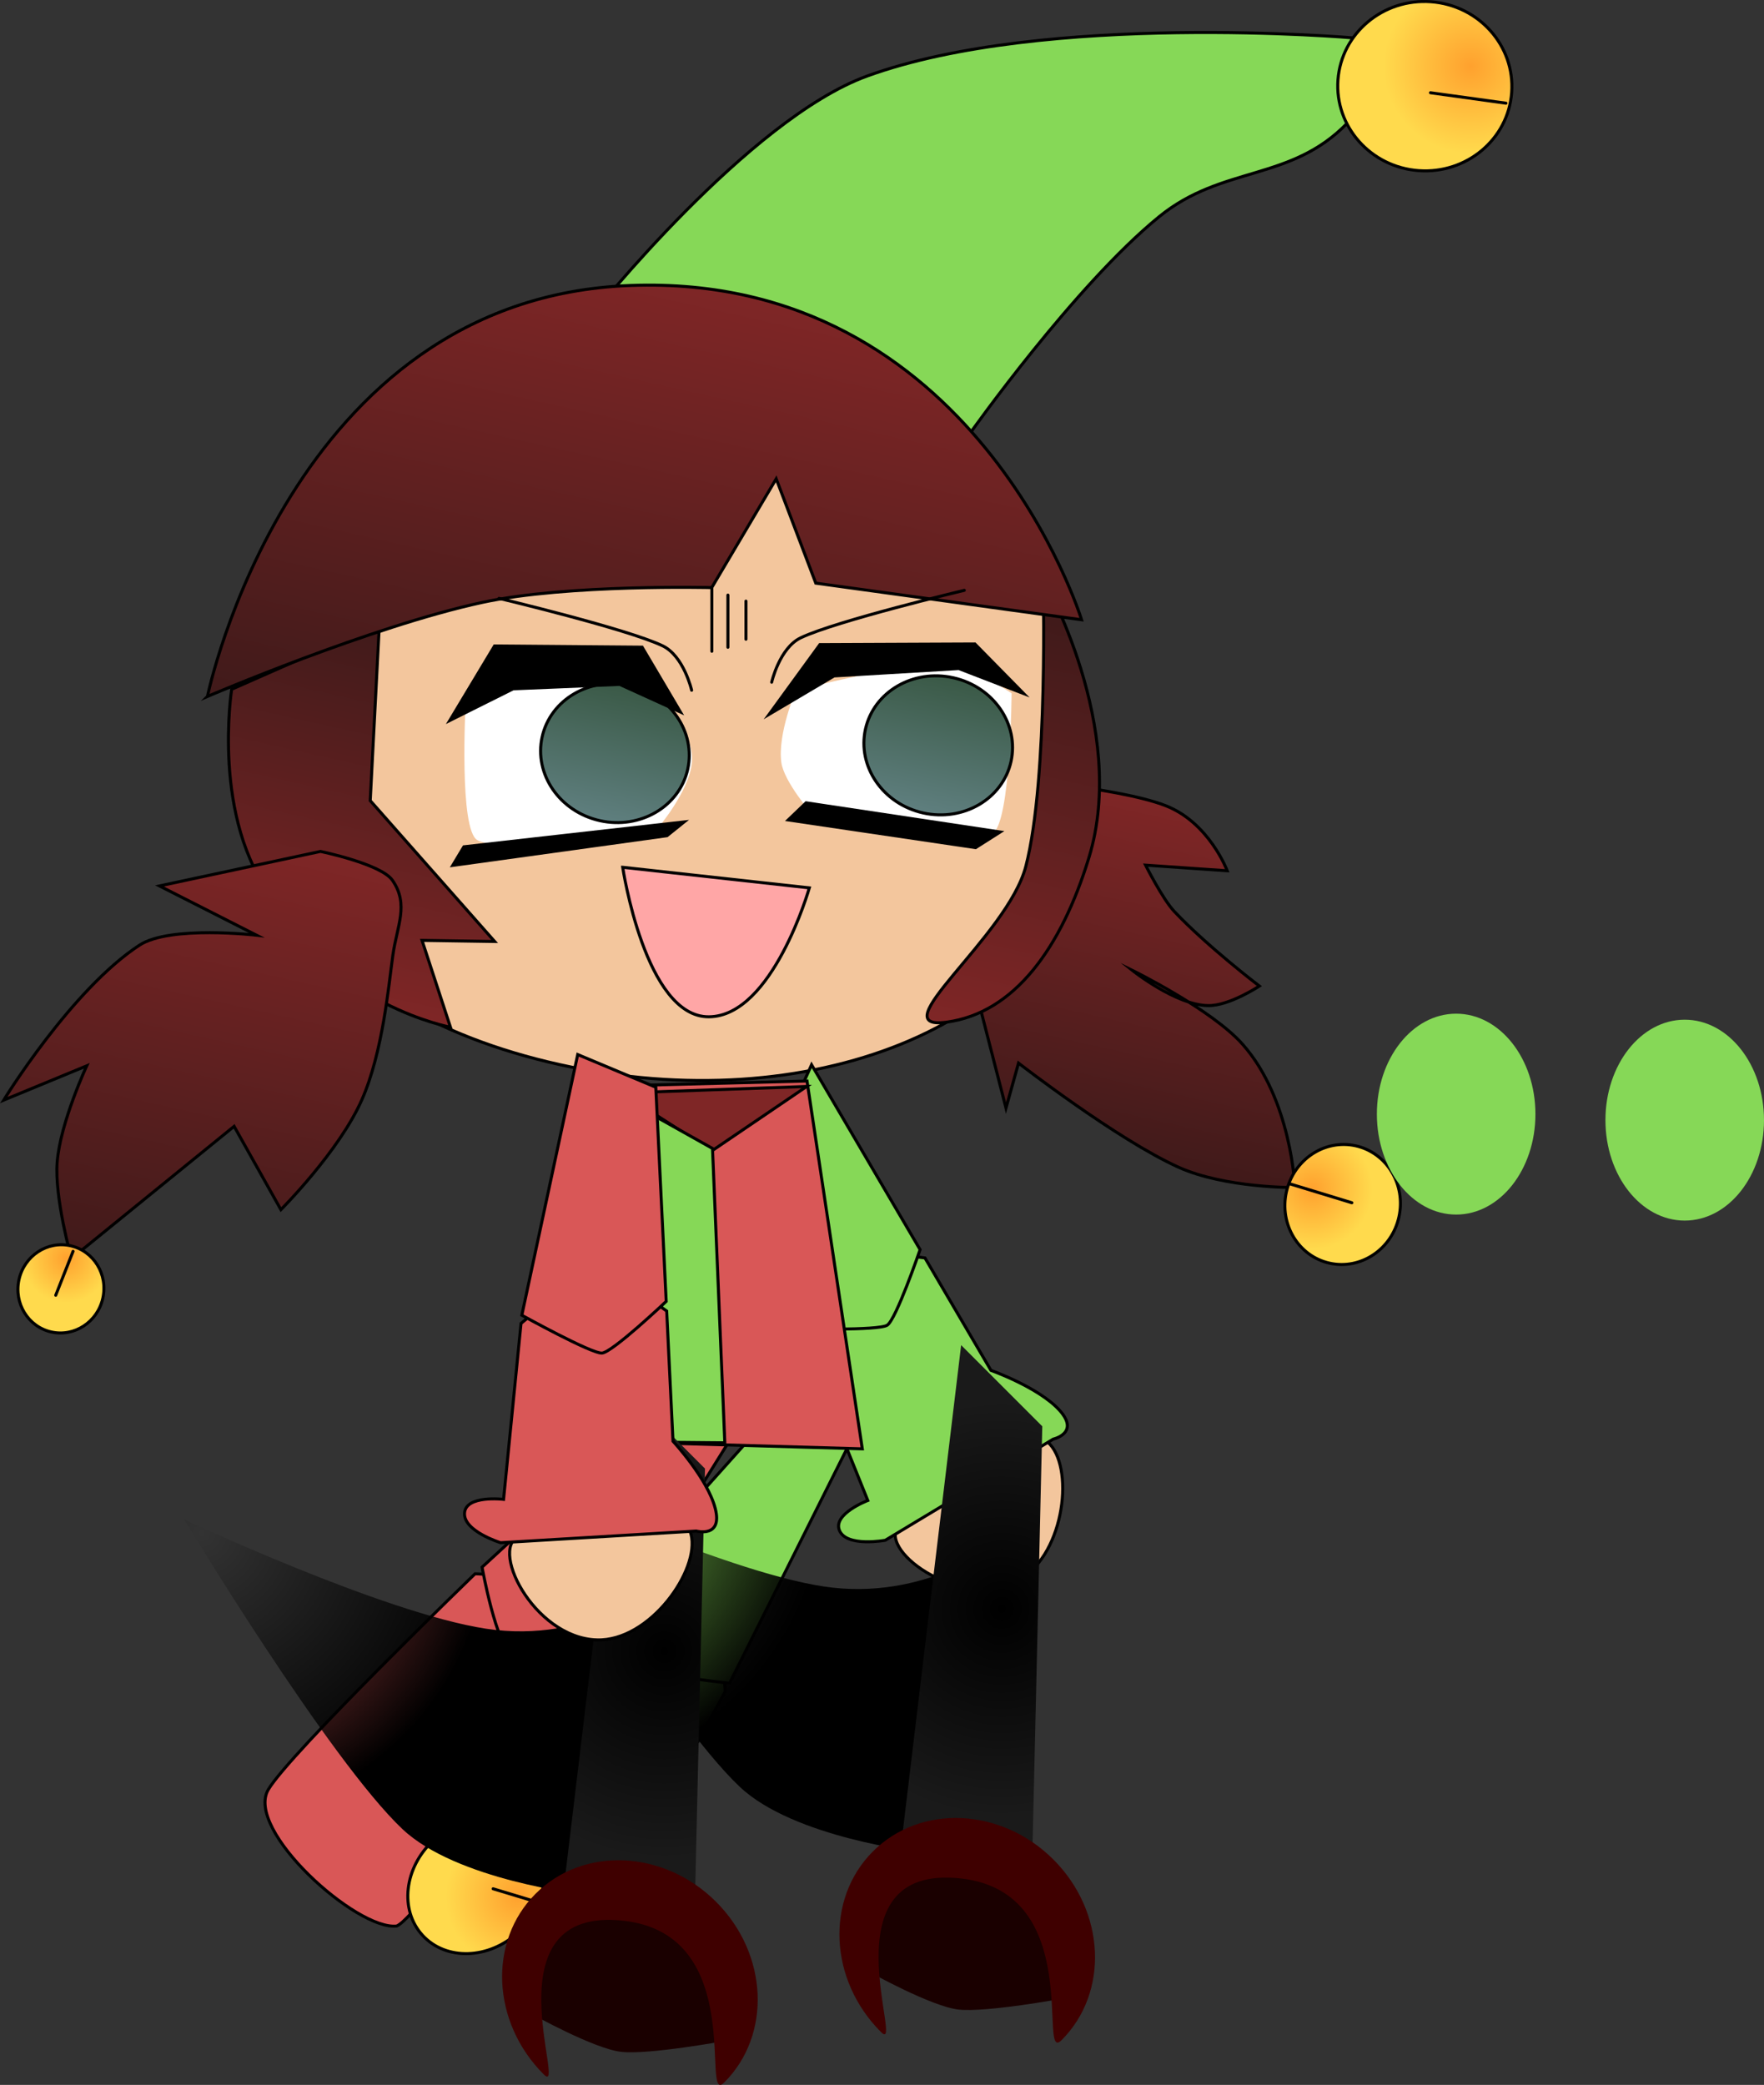 <svg version="1.1" xmlns="http://www.w3.org/2000/svg" xmlns:xlink="http://www.w3.org/1999/xlink" width="293.268" height="346.506" viewBox="0,0,293.268,346.506"><rect x="0" y="0" width="293.268" height="346.506" fill="#333333" stroke="none"/><defs><radialGradient cx="235.776" cy="401.646" r="7.341" gradientUnits="userSpaceOnUse" id="color-1"><stop offset="0" stop-color="#ffa12e"/><stop offset="1" stop-color="#ffda4d"/></radialGradient><radialGradient cx="215.261" cy="395.876" r="12.032" gradientUnits="userSpaceOnUse" id="color-2"><stop offset="0" stop-color="#ffa12e"/><stop offset="1" stop-color="#ffda4d"/></radialGradient><linearGradient x1="325.314" y1="214.719" x2="312.458" y2="272.412" gradientUnits="userSpaceOnUse" id="color-3"><stop offset="0" stop-color="#7f2626"/><stop offset="1" stop-color="#401a1a"/></linearGradient><radialGradient cx="347.326" cy="278.277" r="9.992" gradientUnits="userSpaceOnUse" id="color-4"><stop offset="0" stop-color="#ffa12e"/><stop offset="1" stop-color="#ffda4d"/></radialGradient><linearGradient x1="233.889" y1="194.559" x2="228.882" y2="217.029" gradientUnits="userSpaceOnUse" id="color-5"><stop offset="0" stop-color="#3a5946"/><stop offset="1" stop-color="#5f7f7f"/></linearGradient><linearGradient x1="287.637" y1="193.275" x2="282.63" y2="215.745" gradientUnits="userSpaceOnUse" id="color-6"><stop offset="0" stop-color="#3a5946"/><stop offset="1" stop-color="#5f7f7f"/></linearGradient><linearGradient x1="308.397" y1="183.929" x2="293.117" y2="252.5" gradientUnits="userSpaceOnUse" id="color-7"><stop offset="0" stop-color="#401a1a"/><stop offset="1" stop-color="#7f2626"/></linearGradient><radialGradient cx="373.635" cy="91.652" r="14.479" gradientUnits="userSpaceOnUse" id="color-8"><stop offset="0" stop-color="#ffa12e"/><stop offset="1" stop-color="#ffda4d"/></radialGradient><linearGradient x1="196.405" y1="185.297" x2="182.744" y2="246.603" gradientUnits="userSpaceOnUse" id="color-9"><stop offset="0" stop-color="#401a1a"/><stop offset="1" stop-color="#7f2626"/></linearGradient><linearGradient x1="249.894" y1="129.021" x2="231.513" y2="211.507" gradientUnits="userSpaceOnUse" id="color-10"><stop offset="0" stop-color="#7f2626"/><stop offset="1" stop-color="#401a1a"/></linearGradient><radialGradient cx="218.748" cy="328.4" r="47.66" gradientUnits="userSpaceOnUse" id="color-11"><stop offset="0" stop-color="#000000" stop-opacity="0"/><stop offset="1" stop-color="#000000"/></radialGradient><radialGradient cx="295.687" cy="348.038" r="34.581" gradientUnits="userSpaceOnUse" id="color-12"><stop offset="0" stop-color="#000000"/><stop offset="1" stop-color="#1a1a1a"/></radialGradient><linearGradient x1="169.731" y1="219.308" x2="153.409" y2="292.556" gradientUnits="userSpaceOnUse" id="color-13"><stop offset="0" stop-color="#7f2626"/><stop offset="1" stop-color="#401a1a"/></linearGradient><radialGradient cx="140.158" cy="289.788" r="7.341" gradientUnits="userSpaceOnUse" id="color-14"><stop offset="0" stop-color="#ffa12e"/><stop offset="1" stop-color="#ffda4d"/></radialGradient><radialGradient cx="162.671" cy="335.427" r="47.66" gradientUnits="userSpaceOnUse" id="color-15"><stop offset="0" stop-color="#000000" stop-opacity="0"/><stop offset="1" stop-color="#000000"/></radialGradient><radialGradient cx="239.61" cy="355.066" r="34.581" gradientUnits="userSpaceOnUse" id="color-16"><stop offset="0" stop-color="#000000"/><stop offset="1" stop-color="#1a1a1a"/></radialGradient></defs><g transform="translate(-129.152,-80.633)"><g data-paper-data="{&quot;isPaintingLayer&quot;:true}" fill-rule="nonzero" stroke-linejoin="miter" stroke-miterlimit="10" stroke-dasharray="" stroke-dashoffset="0" style="mix-blend-mode: normal"><g data-paper-data="{&quot;origRot&quot;:0}" stroke="#000000" stroke-width="0.5"><path d="M223.673,404.836c-6.508,1.426 -26.785,-13.44 -23.46,-20.498c3.058,-6.492 30.705,-39.031 30.705,-39.031c0,0 12.55,-0.919 15.519,1.959c2.528,2.45 3.295,14.491 3.295,14.491c0,0 -21.95,40.797 -26.059,43.079z" fill="#86d857" stroke-linecap="butt"/><path d="M270.196,320.922l-19.752,39.462c0,0 -10.438,-1.136 -11.867,-1.921c-3.016,-1.541 -6.602,-14.37 -6.602,-14.37l28.943,-32.307z" fill="#86d857" stroke-linecap="butt"/><path d="M231.749,405.866c-3.88,-0.696 -6.444,-4.496 -5.728,-8.487c0.716,-3.991 4.442,-6.661 8.322,-5.965c3.88,0.696 6.444,4.496 5.728,8.487c-0.716,3.991 -4.442,6.661 -8.322,5.965z" fill="url(#color-1)" stroke-linecap="butt"/><path d="M233.595,400.085l3.911,3.603" fill="none" stroke-linecap="round"/></g><g data-paper-data="{&quot;index&quot;:null,&quot;origRot&quot;:0}" stroke="#000000" stroke-width="0.5"><g data-paper-data="{&quot;origRot&quot;:0,&quot;index&quot;:null}" fill="#d95757" stroke-linecap="butt"><path d="M195.115,400.736c-6.616,0.785 -25.348,-15.987 -21.35,-22.687c3.677,-6.163 34.363,-35.852 34.363,-35.852c0,0 12.58,0.309 15.254,3.462c2.277,2.685 1.867,14.743 1.867,14.743c0,0 -25.823,38.463 -30.134,40.334z"/><path d="M252.088,317.425l-25.996,41.679c0,0 -10.278,-2.148 -11.623,-3.069c-2.852,-1.828 -5.169,-14.945 -5.169,-14.945l31.954,-29.331z"/></g><g><path d="M201.207,386.504c4.882,-4.508 11.998,-4.742 15.895,-0.522c3.897,4.22 3.099,11.295 -1.783,15.803c-4.882,4.508 -11.998,4.742 -15.895,0.522c-3.897,-4.22 -3.099,-11.295 1.783,-15.803z" fill="url(#color-2)" stroke-linecap="butt"/><path d="M211.134,394.547l7.7,2.327" fill="none" stroke-linecap="round"/></g></g><g data-paper-data="{&quot;origRot&quot;:0}" stroke="#000000" stroke-width="0.5"><path d="M293.2,209.76c0,0 21.389,1.52 29.754,4.783c7.238,2.823 10.228,10.813 10.228,10.813l-13.58,-0.937c0,0 2.843,5.639 4.749,7.663c5.479,5.818 14.173,12.432 14.173,12.432c0,0 -5.025,3.33 -8.552,3.253c-5.399,-0.118 -12.592,-5.876 -12.592,-5.876c0,0 13.218,6.489 18.365,12.311c8.138,9.206 8.688,23.803 8.688,23.803c0,0 -11.613,0.104 -19.328,-3.369c-10.219,-4.6 -26.623,-17.317 -26.623,-17.317l-2.084,7.475l-6.268,-24.379z" fill="url(#color-3)" stroke-linecap="round"/><path d="M361.725,282.903c-1.2,5.387 -6.362,8.82 -11.528,7.668c-5.167,-1.151 -8.382,-6.451 -7.182,-11.838c1.2,-5.387 6.362,-8.82 11.528,-7.668c5.167,1.151 8.382,6.451 7.182,11.838z" fill="url(#color-4)" stroke-linecap="butt"/><path d="M353.897,280.532l-10.173,-3.103" fill="none" stroke-linecap="round"/></g><path d="M309.235,222.266c-6.413,28.779 -45.422,44.576 -87.129,35.282c-41.707,-9.294 -59.172,-37.675 -52.759,-66.454c6.413,-28.779 36.907,-61.247 79.027,-54.052c44.99,7.686 67.274,56.445 60.861,85.224z" data-paper-data="{&quot;origRot&quot;:0}" fill="#f3c69d" stroke="#000000" stroke-width="0.5" stroke-linecap="butt"/><path d="M206.551,197.805c0,0 10.959,-6.852 15.829,-7.141c9.132,-0.542 17.013,5.504 17.013,5.504c0,0 5.235,6.345 4.788,11.208c-0.447,4.863 -5.849,11.12 -5.849,11.12c0,0 -25.093,4.347 -29.817,1.764c-3.074,-1.68 -1.964,-22.455 -1.964,-22.455z" data-paper-data="{&quot;index&quot;:null,&quot;origRot&quot;:0}" fill="#ffffff" stroke="#000000" stroke-width="0" stroke-linecap="butt"/><path d="M243.485,208.49c-1.383,6.205 -7.921,10.028 -14.603,8.539c-6.682,-1.489 -10.978,-7.726 -9.596,-13.931c1.383,-6.205 7.921,-10.028 14.603,-8.539c6.682,1.489 10.978,7.726 9.596,13.931z" data-paper-data="{&quot;origRot&quot;:0}" fill="url(#color-5)" stroke="#000000" stroke-width="0.5" stroke-linecap="butt"/><path d="M294.191,219.139c-4.613,2.76 -30.005,-3.176 -30.005,-3.176c0,0 -4.704,-5.382 -5.138,-8.627c-0.637,-4.756 2.394,-11.874 2.394,-11.874c0,0 15.266,-4.302 24.401,-4.203c4.871,0.053 11.489,4.595 11.489,4.595c0,0 -0.139,21.489 -3.141,23.285z" data-paper-data="{&quot;origRot&quot;:0}" fill="#ffffff" stroke="#000000" stroke-width="0" stroke-linecap="butt"/><path d="M297.233,207.206c-1.383,6.205 -7.921,10.028 -14.603,8.539c-6.682,-1.489 -10.978,-7.726 -9.596,-13.931c1.383,-6.205 7.921,-10.028 14.603,-8.539c6.682,1.489 10.978,7.726 9.596,13.931z" data-paper-data="{&quot;origRot&quot;:0}" fill="url(#color-6)" stroke="#000000" stroke-width="0.5" stroke-linecap="butt"/><path d="M203.936,200.371l7.439,-12.382l24.525,0.2l6.373,10.78l-10.092,-4.589l-17.713,0.733z" data-paper-data="{&quot;origRot&quot;:0}" fill="#000000" stroke="#000000" stroke-width="0.5" stroke-linecap="round"/><path d="M257.032,199.346l8.43,-11.577l25.764,-0.109l8.108,8.242l-10.774,-4.156l-20.748,1.227z" data-paper-data="{&quot;origRot&quot;:0}" fill="#000000" stroke="#000000" stroke-width="0.5" stroke-linecap="round"/><path d="M206.277,221.368l36.605,-4.128l-2.85,2.29l-35.614,4.934z" data-paper-data="{&quot;origRot&quot;:0}" fill="#000000" stroke="#000000" stroke-width="0.5" stroke-linecap="round"/><path d="M263.172,214.06l32.264,4.85l-4.089,2.599l-31.15,-4.601z" data-paper-data="{&quot;origRot&quot;:0}" fill="#000000" stroke="#000000" stroke-width="0.5" stroke-linecap="round"/><path d="M232.678,224.775l31.029,3.421c0,0 -6.091,21.336 -16.691,21.428c-10.6,0.092 -14.339,-24.849 -14.339,-24.849z" data-paper-data="{&quot;origRot&quot;:0}" fill="#ffa6a6" stroke="#000000" stroke-width="0.5" stroke-linecap="butt"/><path d="M310.184,223.187c-4.593,14.976 -12.36,25.784 -23.639,27.325c-11.279,1.542 10.107,-14.18 13.151,-25.892c3.808,-14.647 2.862,-47.843 2.862,-47.843c0,0 14.269,24.748 7.626,46.41z" data-paper-data="{&quot;origRot&quot;:0}" fill="url(#color-7)" stroke="#000000" stroke-width="0.5" stroke-linecap="round"/><g data-paper-data="{&quot;origRot&quot;:0}" stroke="#000000" stroke-width="0.5"><g><path d="M295.392,161.726c-1.594,4.573 -17.098,-7.135 -37.517,-14.254c-20.419,-7.119 -40.143,-5.883 -38.548,-10.456c1.594,-4.573 23.338,-5.495 43.757,1.624c20.419,7.119 33.903,18.512 32.308,23.085z" data-paper-data="{&quot;origRot&quot;:0}" fill="#d95757" stroke-linecap="butt"/><path d="M227.691,132.887c0,0 25.861,-32.433 45.608,-39.61c29.603,-10.759 80.846,-6.346 80.846,-6.346c0,0 1.561,11.522 -1.022,14.185c-9.42,9.714 -20.757,6.981 -31.252,15.523c-14.061,11.445 -31.419,35.97 -31.419,35.97c0,0 -18.49,-12.052 -30.611,-15.861c-12.373,-3.888 -32.15,-3.861 -32.15,-3.861z" fill="#86d857" stroke-linecap="round"/></g><g><path d="M380.47,96.014c-0.567,7.75 -7.492,13.56 -15.467,12.977c-7.975,-0.583 -13.98,-7.339 -13.413,-15.09c0.567,-7.75 7.492,-13.56 15.467,-12.977c7.975,0.583 13.98,7.339 13.413,15.09z" fill="url(#color-8)" stroke-linecap="butt"/><path d="M366.972,96.048l12.55,1.736" fill="none" stroke-linecap="round"/></g></g><path d="M192.225,184.366l-1.521,29.329l20.69,23.414l-12.077,-0.184l4.725,14.424c0,0 -19.316,-3.531 -29.434,-21.339c-10.36,-13.17 -6.941,-34.82 -6.941,-34.82z" data-paper-data="{&quot;origRot&quot;:0}" fill="url(#color-9)" stroke="#000000" stroke-width="0.5" stroke-linecap="round"/><path d="M163.64,196.382c0,0 13.596,-66.236 70.378,-68.306c57.234,-2.086 74.95,55.562 74.95,55.562l-44.19,-6.086l-6.581,-17.345l-10.716,18.087c0,0 -23.93,-0.607 -38.144,2.46c-18.506,3.993 -45.697,15.629 -45.697,15.629z" data-paper-data="{&quot;origRot&quot;:0}" fill="url(#color-10)" stroke="#000000" stroke-width="0.5" stroke-linecap="round"/><g data-paper-data="{&quot;origRot&quot;:0}" stroke="#000000" stroke-width="0.5" stroke-linecap="butt"><path d="M297.984,343.518c-9.577,4.636 -23.563,-5.623 -19.159,-9.611c6.01,-5.443 20.826,-17.712 24.909,-13.204c4.083,4.508 2.217,18.959 -5.75,22.815z" fill="#f3c69d"/><path d="M293.901,308.388c0,0 7.942,2.815 11.395,6.628c3.453,3.813 -1.046,4.799 -1.046,4.799l-27.917,16.809c0,0 -6.382,1.186 -7.602,-1.589c-1.22,-2.775 4.695,-5.023 4.695,-5.023l-10.994,-27.249c0,0 5.057,-12.247 6.395,-13.585c1.338,-1.338 14.102,0.525 14.102,0.525z" fill="#86d857"/><path d="M264.076,257.593l18.042,30.727c0,0 -3.988,11.655 -5.475,12.566c-1.487,0.911 -14.723,0.605 -14.723,0.605l-8.297,-20.564z" fill="#86d857"/></g><g stroke-width="0"><path d="M295.269,336.983l-13.237,51.453c0,0 -20.875,-2.346 -29.871,-10.814c-12.123,-11.412 -36.328,-51.501 -36.328,-51.501c0,0 33.104,15.563 50.181,18.171c17.077,2.608 29.255,-7.308 29.255,-7.308z" data-paper-data="{&quot;index&quot;:null}" fill="url(#color-11)" stroke="none" stroke-linecap="butt"/><g stroke="#000000"><path d="M302.433,317.683l-1.686,72.515l-21.923,-1.686l10.118,-84.32z" fill="url(#color-12)" stroke-linecap="round"/><path d="M305.805,412.796c0,0 -12.696,2.337 -17.292,1.826c-4.509,-0.501 -14.75,-6.211 -14.75,-6.211l1.349,-12.817c0,0 8.151,-5.891 13.39,-5.967c5.238,-0.076 12.244,7.316 12.244,7.316z" fill="#1a0000" stroke-linecap="round"/><path d="M275.619,418.361c-8.662,-8.662 -9.266,-22.101 -1.349,-30.018c7.917,-7.917 21.356,-7.313 30.018,1.349c8.662,8.662 9.266,22.101 1.349,30.018c-4.101,4.101 4.018,-24.501 -16.667,-26.871c-23.043,-2.641 -9.176,29.696 -13.351,25.522z" fill="#3f0000" stroke-linecap="butt"/></g></g><path d="M422.419,266.8c0,9.22 -5.901,16.694 -13.18,16.694c-7.279,0 -13.18,-7.474 -13.18,-16.694c0,-9.22 5.901,-16.694 13.18,-16.694c7.279,0 13.18,7.474 13.18,16.694z" fill="#86d857" stroke="none" stroke-width="0" stroke-linecap="butt"/><g data-paper-data="{&quot;origRot&quot;:0}" stroke="#000000" stroke-width="0.5"><path d="M194.456,239.443c-0.691,4.977 -1.668,16.081 -5.141,23.965c-3.788,8.599 -13.463,18.271 -13.463,18.271l-7.778,-13.851l-27.042,21.97c0,0 -2.846,-10.089 -2.374,-16.035c0.52,-6.553 4.915,-15.992 4.915,-15.992l-13.805,5.699c0,0 11.266,-18.382 22.58,-25.757c5.093,-3.32 19.462,-1.646 19.462,-1.646l-16.142,-8.193l26.767,-5.735c0,0 10.072,2.082 11.95,4.785c2.814,4.05 0.764,7.542 0.073,12.519z" fill="url(#color-13)" stroke-linecap="round"/><path d="M146.247,296.393c-0.882,3.957 -4.716,6.471 -8.563,5.613c-3.848,-0.857 -6.252,-4.761 -5.37,-8.718c0.882,-3.957 4.716,-6.471 8.563,-5.613c3.848,0.857 6.252,4.761 5.37,8.718z" fill="url(#color-14)" stroke-linecap="butt"/><path d="M138.418,295.901l2.88,-7.298" fill="none" stroke-linecap="round"/></g><g data-paper-data="{&quot;origRot&quot;:0}" stroke="#000000" stroke-width="0.5" stroke-linecap="round"><path d="M232.725,261.084l30.595,-0.787l9.192,61.133l-48.245,-1.391z" fill="#d95757"/><path d="M263.27,261.204l-15.755,10.696l-14.991,-9.608z" fill="#7f2626"/><path d="M247.604,271.503l2.051,48.928l-25.437,-0.236l8.527,-57.017z" fill="#86d857"/></g><path d="M212.111,180.079c0,0 21.298,5.075 27.187,7.884c3.542,1.689 4.841,7.391 4.841,7.391" fill="none" stroke="#000000" stroke-width="0.5" stroke-linecap="round"/><path d="M257.444,194.02c0,0 1.299,-5.702 4.841,-7.391c5.889,-2.808 27.187,-7.884 27.187,-7.884" data-paper-data="{&quot;index&quot;:null}" fill="none" stroke="#000000" stroke-width="0.5" stroke-linecap="round"/><path d="M247.5,188.873v-10.667" fill="none" stroke="#000000" stroke-width="0.5" stroke-linecap="round"/><path d="M250.167,188.206v-8.667" fill="none" stroke="#000000" stroke-width="0.5" stroke-linecap="round"/><g stroke-width="0"><path d="M239.192,344.011l-13.237,51.453c0,0 -20.875,-2.346 -29.871,-10.814c-12.123,-11.412 -36.328,-51.501 -36.328,-51.501c0,0 33.104,15.563 50.181,18.171c17.077,2.608 29.255,-7.308 29.255,-7.308z" data-paper-data="{&quot;index&quot;:null}" fill="url(#color-15)" stroke="none" stroke-linecap="butt"/><g stroke="#000000"><path d="M246.356,324.711l-1.686,72.515l-21.923,-1.686l10.118,-84.32z" fill="url(#color-16)" stroke-linecap="round"/><path d="M249.729,419.824c0,0 -12.696,2.337 -17.292,1.826c-4.509,-0.501 -14.75,-6.211 -14.75,-6.211l1.349,-12.817c0,0 8.151,-5.891 13.39,-5.967c5.238,-0.076 12.244,7.316 12.244,7.316z" fill="#1a0000" stroke-linecap="round"/><path d="M219.542,425.389c-8.662,-8.662 -9.266,-22.101 -1.349,-30.018c7.917,-7.917 21.356,-7.313 30.018,1.349c8.662,8.662 9.266,22.101 1.349,30.018c-4.101,4.101 4.018,-24.501 -16.667,-26.871c-23.043,-2.641 -9.176,29.696 -13.351,25.522z" fill="#3f0000" stroke-linecap="butt"/></g></g><path d="M253.167,180.54v6.333" fill="none" stroke="#000000" stroke-width="0.5" stroke-linecap="round"/><path d="M384.419,265.8c0,9.22 -5.901,16.694 -13.18,16.694c-7.279,0 -13.18,-7.474 -13.18,-16.694c0,-9.22 5.901,-16.694 13.18,-16.694c7.279,0 13.18,7.474 13.18,16.694z" fill="#86d857" stroke="none" stroke-width="0" stroke-linecap="butt"/><g data-paper-data="{&quot;origRot&quot;:0,&quot;index&quot;:null}" stroke="#000000" stroke-width="0.5" stroke-linecap="butt"><path d="M228.362,353.182c-10.635,-0.335 -18.266,-15.911 -12.515,-17.402c7.85,-2.034 26.666,-6.031 28.192,-0.143c1.526,5.887 -6.83,17.824 -15.677,17.545z" fill="#f3c69d"/><path d="M241.041,320.166c0,0 5.73,6.177 7.02,11.157c1.291,4.98 -3.153,3.766 -3.153,3.766l-32.529,1.941c0,0 -6.204,-1.91 -5.998,-4.934c0.206,-3.024 6.49,-2.272 6.49,-2.272l2.901,-29.24c0,0 10.161,-8.504 11.967,-9.069c1.806,-0.565 12.249,7.007 12.249,7.007z" fill="#d95757"/><path d="M238.181,261.332l1.73,35.59c0,0 -8.94,8.475 -10.679,8.593c-1.74,0.118 -13.324,-6.294 -13.324,-6.294l9.291,-43.323z" fill="#d95757"/></g></g></g></svg>